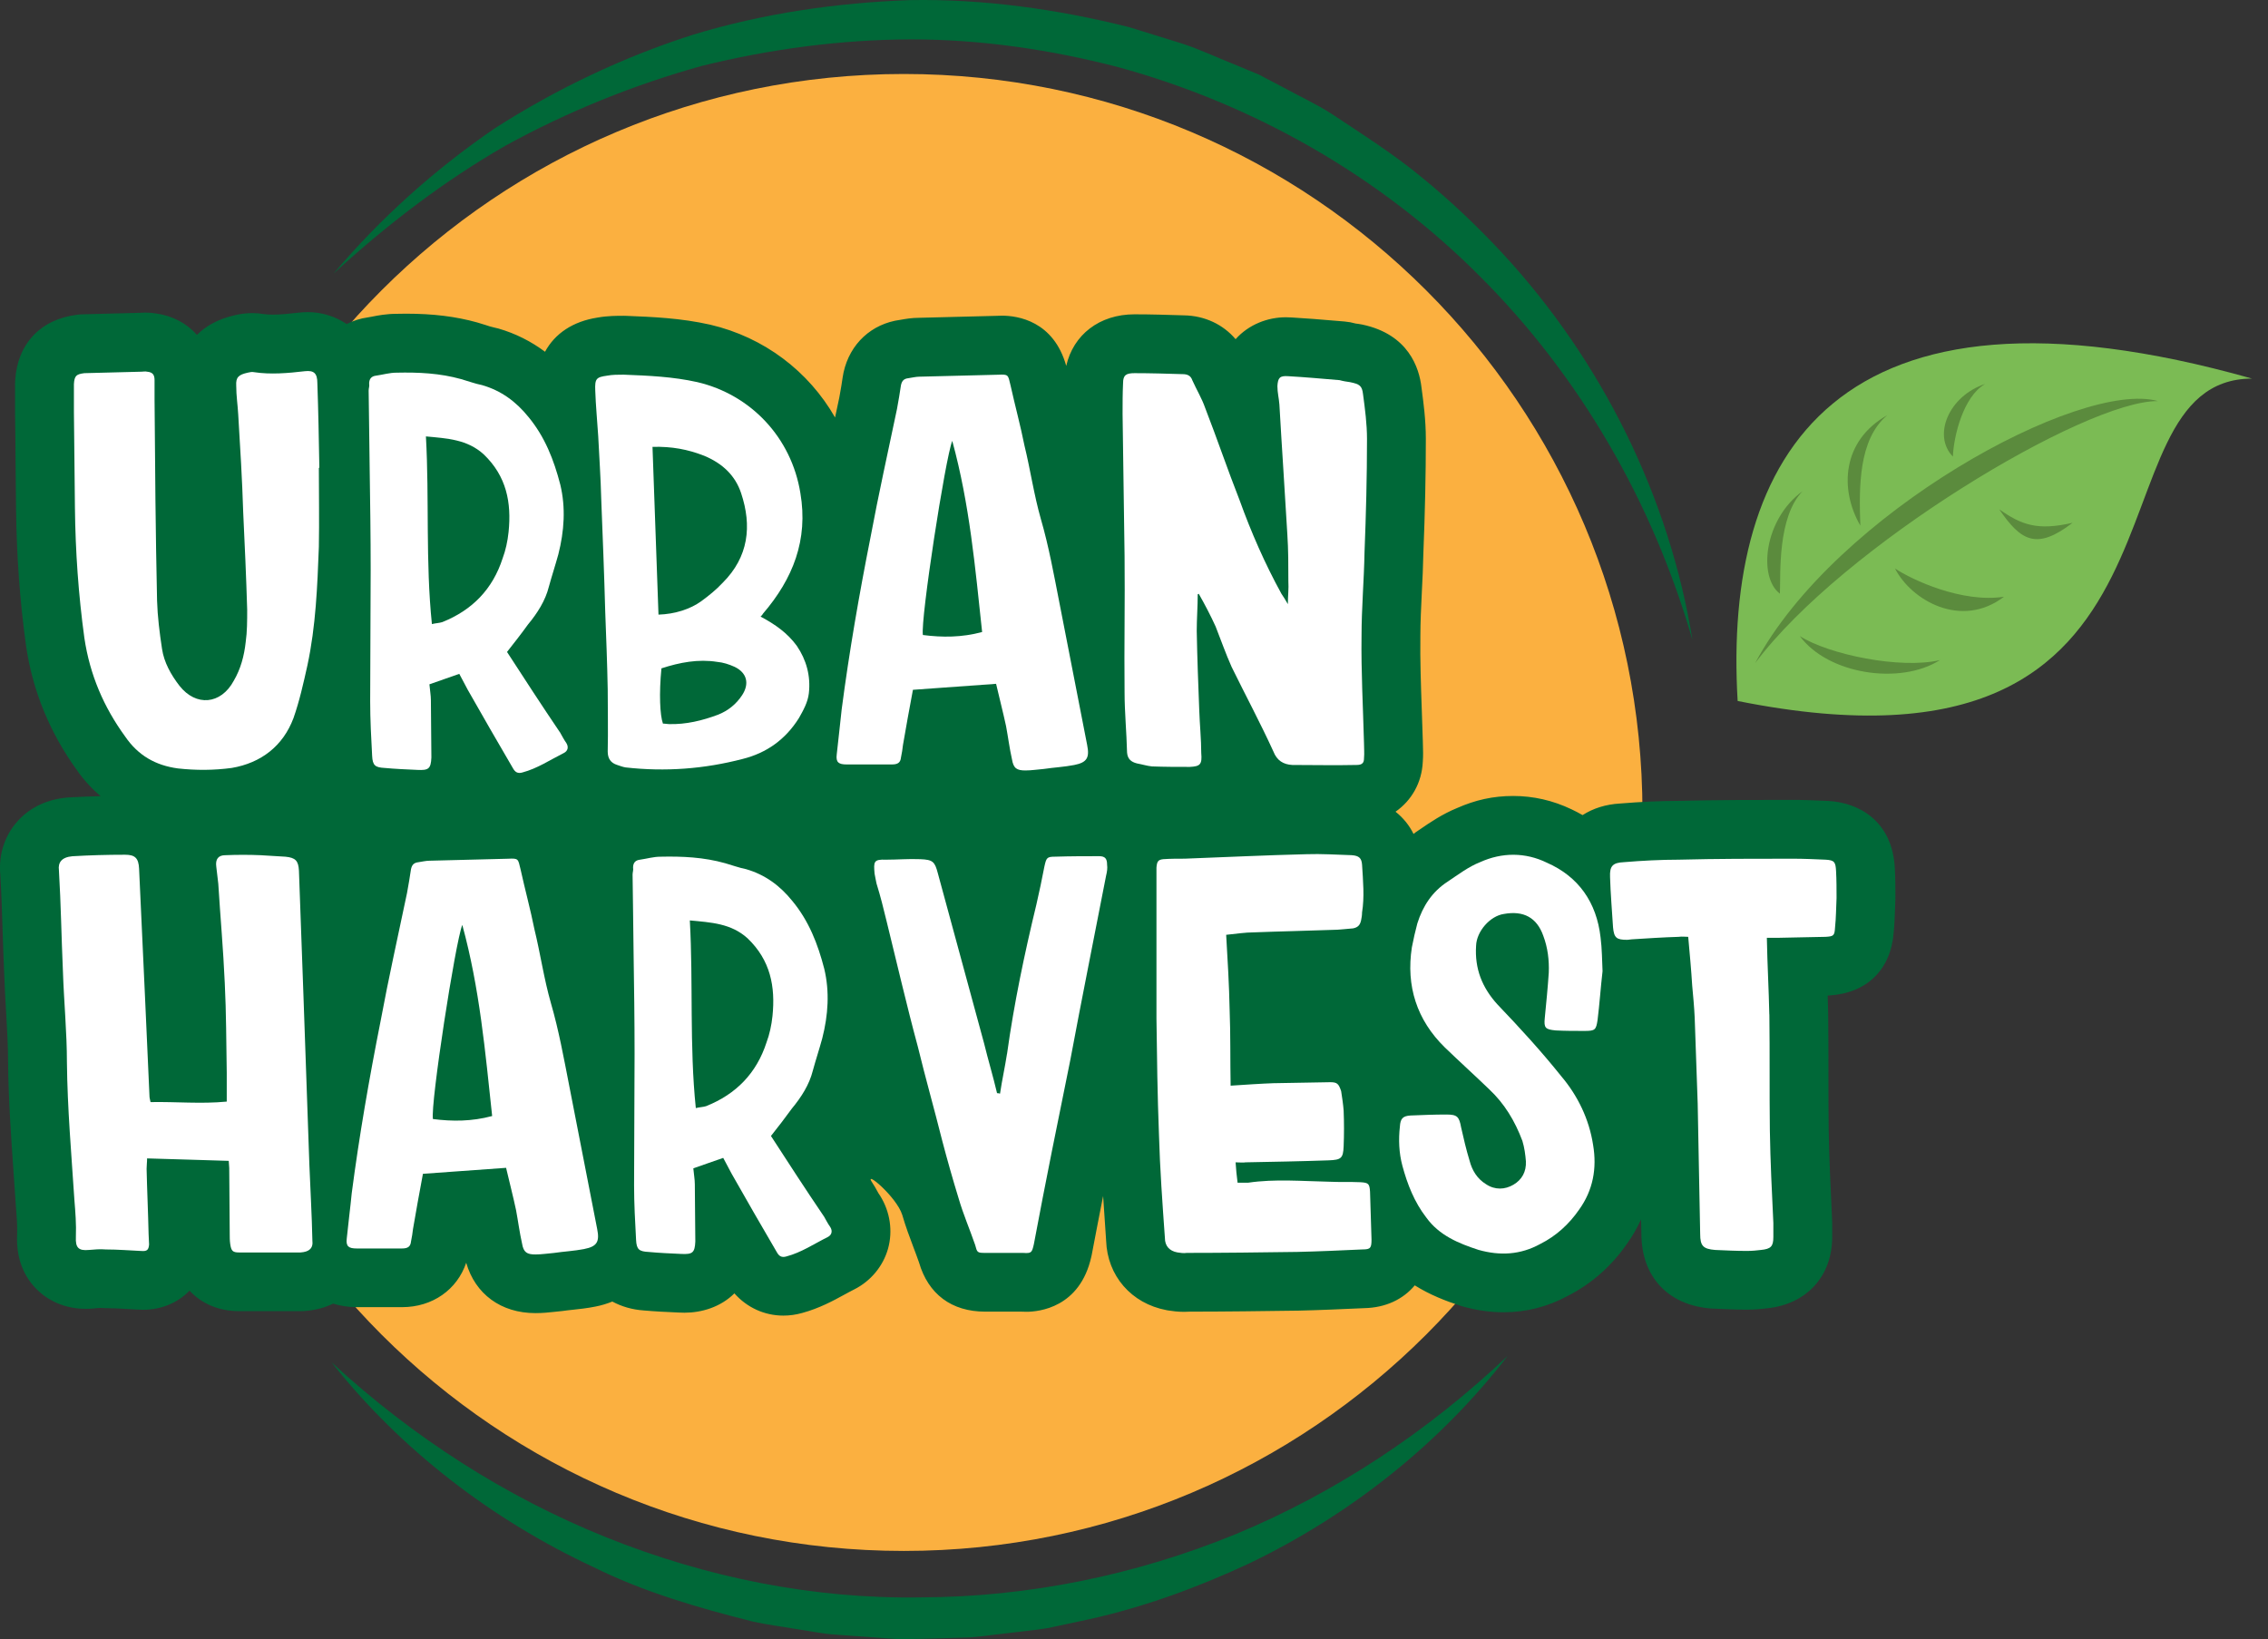 <svg width="83" height="60" viewBox="0 0 83 60" fill="none" xmlns="http://www.w3.org/2000/svg">
<rect x="0" y="0" width="83" height="60" fill="#333333" stroke="none"/>
<g clip-path="url(#clip0_513_5746)">
<path d="M33.078 56.769C48.006 56.769 60.108 44.667 60.108 29.738C60.108 14.81 48.006 2.708 33.078 2.708C18.149 2.708 6.048 14.81 6.048 29.738C6.048 44.667 18.149 56.769 33.078 56.769Z" fill="#FBB040"/>
<path d="M61.938 23.429C60.479 18.359 57.791 13.729 54.13 10.085C50.478 6.429 45.866 3.81 40.924 2.458C38.443 1.814 35.887 1.439 33.315 1.441C30.745 1.453 28.182 1.795 25.674 2.415C23.188 3.108 20.777 4.08 18.494 5.335C16.235 6.634 14.155 8.228 12.207 10.014C13.909 7.997 15.899 6.209 18.104 4.699C20.351 3.259 22.785 2.096 25.348 1.275C27.922 0.49 30.607 0.101 33.302 0.004C36.004 -0.044 38.7 0.337 41.319 0.993L43.255 1.593C43.897 1.8 44.508 2.095 45.137 2.342L46.072 2.731L46.968 3.202C47.559 3.526 48.176 3.808 48.743 4.174C49.866 4.922 51.007 5.642 52.045 6.502C53.089 7.355 54.066 8.283 54.981 9.267C58.633 13.214 61.097 18.215 61.938 23.429Z" fill="#006838"/>
<path d="M55.18 49.624C52.709 52.836 49.411 55.452 45.7 57.234C43.834 58.103 41.885 58.82 39.865 59.268L38.348 59.593C37.839 59.676 37.323 59.721 36.809 59.787C36.295 59.836 35.783 59.936 35.265 59.941L33.714 59.986L32.937 60L32.163 59.946L30.615 59.835C30.098 59.808 29.591 59.688 29.079 59.618C28.57 59.529 28.055 59.469 27.551 59.354C25.548 58.85 23.554 58.273 21.705 57.354C17.976 55.614 14.645 53.043 12.133 49.864C15.11 52.609 18.508 54.79 22.177 56.267C25.841 57.741 29.773 58.534 33.706 58.469C37.636 58.456 41.556 57.655 45.215 56.158C48.87 54.642 52.245 52.408 55.179 49.625L55.18 49.624Z" fill="#006838"/>
<path fill-rule="evenodd" clip-rule="evenodd" d="M82.414 13.857C67.132 9.544 63.062 16.68 63.591 25.658C81.315 29.211 76.11 13.883 82.414 13.857Z" fill="#7BBB54"/>
<path fill-rule="evenodd" clip-rule="evenodd" d="M64.232 24.272C67.441 19.984 76.317 14.657 78.971 14.681C76.141 13.884 67.166 18.769 64.232 24.272ZM65.866 23.282C66.922 23.96 69.555 24.501 70.993 24.162C69.533 25.086 66.895 24.683 65.866 23.282ZM69.349 20.808C69.972 21.224 71.807 22.08 73.339 21.842C71.772 23.036 69.944 21.97 69.349 20.808ZM73.164 18.642C73.978 19.213 74.559 19.432 75.848 19.136C74.533 20.148 73.957 19.805 73.164 18.642ZM72.649 14.053C71.845 14.514 71.496 15.975 71.468 16.712C70.717 15.946 71.314 14.494 72.649 14.053ZM69.068 15.197C68.002 16.09 68.034 17.86 68.081 19.238C67.311 17.905 67.412 16.127 69.068 15.197ZM65.967 17.979C65.047 18.927 65.165 20.995 65.138 21.731C64.335 21.129 64.552 19.006 65.967 17.979Z" fill="#5B8B3D"/>
<path d="M69.343 31.766C69.247 30.052 68.033 29.378 66.905 29.317L66.808 29.313C66.394 29.295 66.01 29.279 65.609 29.279C64.234 29.279 62.811 29.279 61.407 29.315C60.757 29.316 60.044 29.349 59.287 29.411C58.757 29.441 58.302 29.589 57.916 29.835C57.783 29.762 57.652 29.686 57.51 29.623C56.832 29.299 56.115 29.135 55.378 29.135C54.64 29.135 53.987 29.283 53.325 29.576C52.784 29.797 52.342 30.099 51.986 30.343L51.813 30.46C51.783 30.48 51.76 30.505 51.73 30.525C51.572 30.203 51.346 29.93 51.071 29.711C51.653 29.306 52.033 28.656 52.069 27.881C52.086 27.647 52.079 27.452 52.074 27.306C52.074 27.306 52.071 27.157 52.07 27.137C52.059 26.744 52.045 26.354 52.031 25.965C51.999 25.044 51.968 24.173 51.98 23.279C51.98 22.765 52.007 22.24 52.033 21.684C52.057 21.208 52.081 20.732 52.088 20.304C52.151 18.73 52.18 17.343 52.18 16.064C52.18 15.37 52.093 14.716 52.02 14.175C51.939 13.471 51.548 12.237 49.853 11.88C49.805 11.87 49.758 11.862 49.71 11.855C49.669 11.85 49.629 11.845 49.616 11.843C49.482 11.805 49.345 11.78 49.206 11.768L48.877 11.741C48.326 11.694 47.803 11.65 47.267 11.62C47.192 11.615 47.121 11.613 47.056 11.613C46.402 11.613 45.704 11.87 45.218 12.415C44.765 11.879 44.09 11.555 43.333 11.543C42.734 11.524 42.119 11.505 41.519 11.505C40.231 11.505 39.277 12.257 39.02 13.393C38.558 11.742 37.234 11.555 36.672 11.555C36.611 11.555 36.539 11.557 36.456 11.561C35.976 11.57 35.501 11.584 35.025 11.597C34.554 11.61 34.082 11.624 33.647 11.632C33.367 11.632 33.13 11.675 32.988 11.7L32.946 11.707C31.898 11.848 31.105 12.578 30.872 13.626C30.858 13.687 30.847 13.749 30.838 13.812C30.813 14.007 30.775 14.212 30.737 14.429L30.714 14.556L30.56 15.281C29.596 13.595 27.969 12.346 25.99 11.884C24.903 11.64 23.889 11.6 22.908 11.561C22.88 11.559 22.851 11.559 22.823 11.559C22.571 11.559 22.233 11.559 21.869 11.624C20.968 11.763 20.308 12.207 19.946 12.875C19.431 12.492 18.864 12.206 18.246 12.027C18.187 12.01 18.128 11.996 18.069 11.984C17.968 11.964 17.876 11.931 17.784 11.901C17.682 11.868 17.579 11.836 17.461 11.802C16.678 11.584 15.851 11.482 14.857 11.482C14.727 11.482 14.595 11.484 14.514 11.487C14.136 11.487 13.819 11.549 13.609 11.591C13.565 11.599 13.52 11.608 13.475 11.615C13.191 11.653 12.928 11.739 12.687 11.86C12.266 11.577 11.768 11.425 11.269 11.425C11.162 11.425 11.046 11.431 10.909 11.446C10.601 11.482 10.277 11.516 9.987 11.516C9.863 11.516 9.752 11.509 9.656 11.497C9.517 11.473 9.376 11.46 9.233 11.46C8.952 11.46 8.723 11.506 8.568 11.544C7.975 11.681 7.529 11.936 7.207 12.257C6.838 11.839 6.319 11.557 5.706 11.473C5.576 11.452 5.444 11.442 5.31 11.442C5.233 11.442 5.157 11.445 5.082 11.451L3.03 11.505C2.959 11.506 2.888 11.511 2.818 11.521C1.48 11.688 0.634 12.589 0.555 13.93C0.553 13.973 0.551 14.015 0.551 14.057V15.111C0.561 15.691 0.565 16.266 0.569 16.844C0.574 17.428 0.579 18.014 0.587 18.6C0.607 20.352 0.727 22.002 0.957 23.666C1.2 25.303 1.828 26.829 2.823 28.201C3.073 28.56 3.362 28.871 3.682 29.142C3.298 29.152 2.918 29.166 2.526 29.188C2.503 29.189 2.48 29.191 2.456 29.193C1.453 29.283 0.865 29.773 0.549 30.169C0.136 30.685 -0.053 31.341 0.012 32.024C0.053 32.725 0.075 33.428 0.097 34.122C0.114 34.627 0.13 35.128 0.152 35.596C0.167 36.071 0.195 36.546 0.222 37.019C0.26 37.672 0.296 38.291 0.296 38.902C0.311 40.278 0.406 41.625 0.497 42.927C0.524 43.3 0.578 44.092 0.578 44.103C0.61 44.506 0.639 44.855 0.627 45.172C0.588 45.975 0.816 46.641 1.304 47.153C1.573 47.434 2.168 47.907 3.136 47.907C3.233 47.907 3.34 47.903 3.446 47.892C3.524 47.884 3.609 47.875 3.679 47.874C3.742 47.88 3.805 47.882 3.869 47.882C4.136 47.882 4.387 47.898 4.634 47.912C4.769 47.92 4.903 47.928 5.036 47.934C5.107 47.938 5.173 47.941 5.233 47.941C5.916 47.941 6.511 47.681 6.936 47.242C7.378 47.719 8.01 47.992 8.752 47.992H10.993C11.036 47.992 11.078 47.99 11.12 47.988C11.551 47.962 11.901 47.857 12.192 47.717C12.44 47.794 12.723 47.846 13.054 47.846H14.712C15.832 47.846 16.731 47.201 17.061 46.221C17.391 47.367 18.334 48.064 19.596 48.064C19.86 48.064 20.096 48.039 20.286 48.018C20.286 48.018 20.542 47.992 20.588 47.986C20.705 47.968 20.825 47.956 20.946 47.943C21.201 47.916 21.489 47.885 21.789 47.825C22.012 47.782 22.216 47.718 22.409 47.641C22.743 47.82 23.128 47.938 23.567 47.967C23.957 48.002 24.382 48.023 24.838 48.043C24.915 48.047 24.985 48.049 25.051 48.049C25.677 48.049 26.371 47.844 26.876 47.341C27.334 47.858 27.974 48.155 28.668 48.155C28.898 48.155 29.13 48.123 29.359 48.058C29.991 47.886 30.495 47.609 30.902 47.387C31.018 47.324 31.134 47.259 31.258 47.198C31.865 46.893 32.317 46.349 32.498 45.707C32.679 45.061 32.575 44.355 32.211 43.771C32.186 43.732 32.176 43.716 32.149 43.678C32.128 43.645 32.015 43.438 32.015 43.438C31.988 43.391 31.959 43.345 31.928 43.3C31.564 42.766 32.811 43.795 33.02 44.472C33.144 44.9 33.29 45.288 33.432 45.664C33.499 45.842 33.568 46.023 33.632 46.208C33.969 47.37 34.826 48.01 36.052 48.01H37.38C37.448 48.013 37.509 48.015 37.563 48.015C38.015 48.015 39.524 47.868 39.939 45.995C39.944 45.972 39.949 45.949 39.954 45.926C40.088 45.21 40.23 44.494 40.37 43.778C40.404 44.306 40.44 44.833 40.476 45.349L40.48 45.412C40.524 46.697 41.4 47.712 42.688 47.955C42.706 47.959 42.723 47.961 42.742 47.965C42.904 47.991 43.101 48.017 43.334 48.017C43.404 48.017 43.473 48.015 43.542 48.01C44.864 48.009 46.186 47.992 47.529 47.973C48.315 47.955 49.12 47.918 49.928 47.882C50.713 47.866 51.35 47.557 51.775 47.048C52.325 47.393 52.905 47.619 53.447 47.795C53.475 47.805 53.503 47.813 53.532 47.821C54.037 47.962 54.539 48.033 55.025 48.033C55.847 48.033 56.636 47.833 57.37 47.436C58.244 46.991 58.981 46.338 59.539 45.528C59.744 45.243 59.917 44.943 60.057 44.633C60.061 44.81 60.064 44.993 60.069 45.165C60.069 46.719 61.034 47.764 62.59 47.893C62.616 47.895 62.721 47.9 62.721 47.9C63.136 47.92 63.535 47.937 63.933 47.937C64.165 47.937 64.412 47.92 64.688 47.886C66.124 47.73 67.051 46.708 67.051 45.275V44.765C67.051 44.731 67.043 44.551 67.043 44.551C66.99 43.445 66.941 42.4 66.923 41.348C66.913 40.656 66.914 39.955 66.914 39.253C66.914 38.551 66.914 37.813 66.904 37.088C66.9 36.872 66.894 36.656 66.886 36.439C66.907 36.439 66.926 36.438 66.946 36.437C68.325 36.351 69.201 35.488 69.302 34.124C69.329 33.856 69.34 33.58 69.35 33.3C69.353 33.192 69.365 32.904 69.365 32.868C69.365 32.52 69.364 32.132 69.343 31.764L69.343 31.766Z" fill="#006838"/>
<path d="M11.669 20.018C11.614 21.457 11.559 22.916 11.25 24.355C11.104 25.011 10.958 25.667 10.74 26.286C10.357 27.306 9.555 27.926 8.481 28.109C7.807 28.199 7.169 28.199 6.513 28.127C5.693 28.017 5.055 27.653 4.582 26.961C3.799 25.886 3.288 24.701 3.088 23.353C2.87 21.768 2.76 20.182 2.742 18.579C2.724 17.394 2.724 16.247 2.705 15.081V14.06C2.723 13.751 2.796 13.696 3.087 13.659L5.183 13.605C5.237 13.605 5.31 13.587 5.383 13.605C5.584 13.623 5.656 13.714 5.656 13.914V14.625C5.674 17.067 5.693 19.508 5.748 21.986C5.766 22.569 5.838 23.152 5.93 23.753C6.003 24.246 6.258 24.701 6.568 25.102C7.17 25.867 8.081 25.794 8.554 24.919C8.809 24.483 8.936 24.009 8.992 23.498C9.046 23.116 9.046 22.715 9.046 22.314C9.01 21.111 8.956 19.909 8.9 18.743C8.864 17.558 8.791 16.374 8.718 15.172C8.7 14.826 8.645 14.498 8.645 14.115C8.626 13.806 8.736 13.715 9.064 13.641C9.137 13.623 9.228 13.605 9.3 13.623C9.902 13.715 10.54 13.659 11.159 13.587C11.486 13.551 11.614 13.66 11.614 14.024C11.651 15.081 11.669 16.084 11.687 17.122H11.669C11.669 18.088 11.687 19.053 11.669 20.019L11.669 20.018Z" fill="white"/>
<path d="M20.489 26.797C20.562 26.924 20.635 27.07 20.726 27.198C20.817 27.344 20.781 27.489 20.635 27.562C20.125 27.817 19.669 28.127 19.123 28.273C18.941 28.328 18.849 28.255 18.776 28.127C18.211 27.162 17.665 26.213 17.118 25.249L16.808 24.665C16.426 24.793 16.098 24.92 15.715 25.048C15.733 25.267 15.769 25.449 15.769 25.631C15.769 26.342 15.787 27.034 15.787 27.726C15.769 28.145 15.678 28.2 15.278 28.181C14.877 28.163 14.457 28.145 14.075 28.109C13.729 28.091 13.637 28.017 13.619 27.671C13.583 27.015 13.547 26.341 13.547 25.667C13.547 24.063 13.565 22.46 13.565 20.856C13.565 19.617 13.547 18.36 13.528 17.103C13.51 16.173 13.51 15.226 13.491 14.297C13.491 14.205 13.528 14.133 13.509 14.042C13.509 13.86 13.601 13.768 13.764 13.75C14.019 13.714 14.256 13.641 14.511 13.641C15.313 13.623 16.096 13.659 16.88 13.878C17.135 13.95 17.372 14.042 17.645 14.097C18.338 14.297 18.884 14.698 19.339 15.262C19.941 15.991 20.269 16.829 20.505 17.741C20.706 18.579 20.651 19.435 20.433 20.291C20.323 20.692 20.196 21.075 20.086 21.476C19.959 21.985 19.668 22.441 19.321 22.86C19.084 23.189 18.829 23.516 18.555 23.863C19.193 24.847 19.831 25.83 20.486 26.797H20.489ZM16.189 22.77C17.282 22.332 18.029 21.567 18.394 20.437C18.503 20.146 18.576 19.818 18.612 19.472C18.722 18.397 18.539 17.431 17.701 16.63C17.1 16.083 16.371 16.047 15.587 15.974C15.715 18.27 15.569 20.547 15.806 22.843C15.952 22.807 16.079 22.807 16.189 22.77L16.189 22.77Z" fill="white"/>
<path d="M29.163 23.644C29.509 24.154 29.673 24.738 29.601 25.375C29.564 25.703 29.401 25.995 29.236 26.286C28.744 27.07 28.052 27.561 27.178 27.78C25.775 28.145 24.354 28.254 22.896 28.09C22.786 28.072 22.695 28.035 22.586 27.999C22.349 27.926 22.24 27.762 22.24 27.507C22.258 26.741 22.24 25.977 22.24 25.229C22.222 24.282 22.185 23.335 22.149 22.387C22.112 21.003 22.057 19.654 22.003 18.269C21.985 17.504 21.929 16.72 21.893 15.973C21.857 15.408 21.802 14.843 21.784 14.297C21.766 13.859 21.82 13.805 22.222 13.75C22.404 13.714 22.623 13.714 22.823 13.714C23.734 13.75 24.627 13.787 25.52 13.987C27.47 14.443 28.963 16.01 29.291 18.05C29.583 19.763 29.018 21.185 27.924 22.46C27.906 22.497 27.888 22.515 27.834 22.569C28.38 22.861 28.817 23.171 29.164 23.644H29.163ZM24.098 22.497C24.699 22.479 25.264 22.296 25.665 22.005C25.939 21.804 26.211 21.586 26.448 21.331C27.396 20.383 27.523 19.253 27.122 18.051C26.904 17.395 26.43 16.958 25.774 16.684C25.172 16.448 24.59 16.338 23.879 16.356L24.098 22.497ZM24.262 26.486C24.353 26.486 24.408 26.504 24.48 26.504C25.1 26.522 25.701 26.377 26.284 26.158C26.648 26.012 26.94 25.776 27.158 25.447C27.432 25.028 27.34 24.628 26.885 24.409C26.684 24.318 26.466 24.246 26.247 24.227C25.554 24.117 24.88 24.245 24.206 24.464C24.115 25.393 24.151 26.177 24.261 26.486H24.262Z" fill="white"/>
<path d="M33.41 25.248C33.282 25.94 33.155 26.614 33.045 27.27C33.027 27.417 33.009 27.562 32.972 27.726C32.954 27.908 32.862 27.981 32.644 27.981H30.986C30.694 27.981 30.585 27.908 30.621 27.617C30.676 27.07 30.748 26.523 30.803 25.959C31.077 23.863 31.441 21.768 31.86 19.654C32.152 18.088 32.498 16.539 32.826 14.972C32.88 14.662 32.935 14.371 32.972 14.098C33.009 13.934 33.081 13.861 33.245 13.843C33.373 13.825 33.519 13.788 33.647 13.788C34.612 13.77 35.56 13.734 36.525 13.716C36.908 13.698 36.89 13.716 36.98 14.098C37.145 14.845 37.345 15.573 37.49 16.303C37.709 17.196 37.837 18.106 38.092 18.999C38.383 20.002 38.566 21.022 38.766 22.042L39.786 27.271C39.877 27.727 39.786 27.909 39.313 28.001C38.948 28.073 38.566 28.091 38.202 28.146C37.983 28.164 37.746 28.201 37.528 28.201C37.218 28.201 37.09 28.128 37.036 27.8C36.945 27.399 36.89 26.962 36.818 26.579C36.708 26.069 36.58 25.577 36.453 25.03L33.41 25.249V25.248ZM34.849 16.137C34.594 16.775 33.683 22.679 33.774 23.243C34.485 23.335 35.195 23.335 35.942 23.134C35.687 20.765 35.487 18.469 34.849 16.137Z" fill="white"/>
<path d="M43.796 23.097C43.814 24.081 43.851 25.047 43.888 25.995C43.906 26.523 43.961 27.07 43.961 27.561C43.997 27.98 43.924 28.053 43.541 28.071C43.068 28.071 42.631 28.071 42.157 28.053C41.975 28.035 41.81 27.98 41.61 27.944C41.392 27.889 41.264 27.78 41.246 27.543C41.228 26.796 41.155 26.067 41.155 25.338C41.137 23.662 41.173 22.003 41.155 20.346C41.137 18.633 41.1 16.902 41.082 15.153C41.082 14.752 41.082 14.405 41.1 14.023C41.1 13.732 41.209 13.659 41.519 13.659C42.102 13.659 42.703 13.677 43.286 13.695C43.45 13.695 43.578 13.75 43.632 13.914C43.796 14.279 43.978 14.57 44.106 14.935C44.544 16.064 44.926 17.194 45.363 18.305C45.782 19.471 46.293 20.637 46.894 21.731C46.967 21.841 47.039 21.949 47.131 22.113C47.131 21.804 47.167 21.548 47.149 21.275C47.149 20.711 47.149 20.11 47.112 19.563C47.022 17.996 46.911 16.393 46.821 14.807C46.803 14.57 46.748 14.37 46.748 14.133C46.766 13.824 46.839 13.751 47.13 13.769C47.768 13.805 48.369 13.86 49.025 13.915C49.152 13.951 49.28 13.97 49.407 13.988C49.753 14.06 49.845 14.115 49.881 14.425C49.954 14.972 50.027 15.519 50.027 16.066C50.027 17.45 49.991 18.835 49.936 20.22C49.918 21.24 49.827 22.26 49.827 23.281C49.809 24.575 49.882 25.868 49.917 27.198C49.917 27.381 49.935 27.563 49.917 27.763C49.917 27.927 49.845 28 49.644 28C48.861 28.018 48.077 28 47.294 28C46.966 27.983 46.729 27.836 46.602 27.508C46.128 26.47 45.581 25.449 45.072 24.41C44.853 23.919 44.689 23.445 44.488 22.935C44.306 22.534 44.087 22.115 43.869 21.733C43.857 21.745 43.845 21.751 43.832 21.751C43.832 22.188 43.796 22.661 43.796 23.099L43.796 23.097Z" fill="white"/>
<path d="M8.298 40.322V39.265C8.28 38.19 8.28 37.06 8.226 35.986C8.171 34.746 8.061 33.526 7.988 32.342L7.915 31.722C7.878 31.449 7.988 31.303 8.243 31.303C8.681 31.285 9.118 31.285 9.537 31.303L10.448 31.358C10.813 31.395 10.921 31.504 10.94 31.868L11.104 36.405C11.177 38.482 11.25 40.559 11.322 42.636C11.358 43.566 11.413 44.458 11.432 45.406C11.469 45.698 11.305 45.825 10.994 45.844H8.753C8.516 45.844 8.462 45.789 8.425 45.534C8.407 45.407 8.407 45.279 8.407 45.152C8.407 44.332 8.389 43.548 8.389 42.746C8.389 42.655 8.371 42.583 8.371 42.491C7.369 42.455 6.421 42.437 5.383 42.401C5.383 42.547 5.365 42.655 5.365 42.783C5.383 43.585 5.42 44.35 5.438 45.17C5.438 45.297 5.456 45.425 5.456 45.552C5.438 45.752 5.382 45.807 5.164 45.789C4.745 45.771 4.326 45.734 3.87 45.734C3.67 45.716 3.451 45.734 3.251 45.752C2.868 45.789 2.759 45.662 2.777 45.279C2.795 44.805 2.759 44.368 2.722 43.912C2.613 42.236 2.467 40.577 2.449 38.883C2.449 37.79 2.339 36.66 2.302 35.531C2.248 34.328 2.23 33.089 2.156 31.85C2.12 31.577 2.248 31.377 2.649 31.341C3.287 31.304 3.906 31.286 4.58 31.286C4.944 31.286 5.072 31.413 5.09 31.796L5.308 36.515C5.363 37.735 5.417 38.92 5.472 40.158C5.472 40.195 5.49 40.232 5.509 40.34C6.456 40.322 7.349 40.413 8.296 40.322L8.298 40.322Z" fill="white"/>
<path d="M15.478 42.964C15.351 43.656 15.223 44.331 15.114 44.987C15.096 45.133 15.077 45.279 15.041 45.443C15.023 45.625 14.931 45.698 14.713 45.698H13.055C12.763 45.698 12.654 45.624 12.69 45.333C12.744 44.787 12.817 44.24 12.872 43.675C13.146 41.58 13.51 39.484 13.929 37.371C14.22 35.804 14.567 34.255 14.895 32.689C14.949 32.379 15.004 32.087 15.041 31.814C15.077 31.65 15.15 31.578 15.314 31.559C15.442 31.541 15.588 31.505 15.715 31.505C16.681 31.487 17.628 31.45 18.594 31.432C18.976 31.414 18.958 31.432 19.049 31.814C19.213 32.561 19.413 33.29 19.559 34.019C19.778 34.912 19.905 35.823 20.161 36.716C20.452 37.718 20.635 38.738 20.835 39.759L21.855 44.988C21.946 45.443 21.855 45.626 21.381 45.717C21.017 45.79 20.635 45.808 20.27 45.862C20.052 45.88 19.815 45.917 19.596 45.917C19.287 45.917 19.159 45.844 19.105 45.516C19.014 45.115 18.958 44.678 18.886 44.296C18.777 43.785 18.649 43.293 18.521 42.746L15.478 42.965V42.964ZM16.918 33.854C16.663 34.492 15.752 40.395 15.843 40.96C16.553 41.051 17.264 41.051 18.011 40.85C17.756 38.481 17.556 36.186 16.918 33.854Z" fill="white"/>
<path d="M30.147 44.513C30.221 44.641 30.293 44.787 30.385 44.914C30.476 45.06 30.439 45.205 30.293 45.279C29.784 45.533 29.328 45.844 28.781 45.989C28.599 46.044 28.508 45.971 28.435 45.844C27.87 44.878 27.323 43.93 26.777 42.965L26.467 42.382C26.085 42.509 25.756 42.637 25.373 42.764C25.391 42.983 25.428 43.165 25.428 43.347C25.428 44.058 25.446 44.75 25.446 45.443C25.428 45.861 25.337 45.916 24.936 45.898C24.535 45.88 24.116 45.861 23.734 45.825C23.387 45.807 23.296 45.734 23.278 45.387C23.242 44.731 23.205 44.057 23.205 43.383C23.205 41.78 23.223 40.176 23.223 38.573C23.223 37.334 23.205 36.076 23.186 34.819C23.169 33.89 23.169 32.942 23.15 32.013C23.15 31.922 23.186 31.85 23.168 31.758C23.168 31.576 23.259 31.485 23.423 31.467C23.678 31.431 23.915 31.358 24.17 31.358C24.971 31.34 25.755 31.376 26.538 31.596C26.793 31.668 27.03 31.759 27.304 31.814C27.996 32.014 28.543 32.415 28.998 32.98C29.6 33.708 29.928 34.546 30.164 35.458C30.365 36.296 30.31 37.152 30.091 38.008C29.982 38.409 29.854 38.792 29.745 39.193C29.617 39.703 29.326 40.158 28.979 40.577C28.742 40.906 28.488 41.233 28.214 41.58C28.852 42.564 29.489 43.548 30.145 44.514L30.147 44.513ZM25.847 40.486C26.94 40.048 27.687 39.283 28.052 38.154C28.161 37.862 28.234 37.535 28.27 37.188C28.38 36.114 28.197 35.148 27.359 34.346C26.758 33.8 26.029 33.764 25.245 33.69C25.373 35.986 25.227 38.264 25.464 40.559C25.61 40.523 25.737 40.523 25.846 40.487L25.847 40.486Z" fill="white"/>
<path d="M36.854 38.574C37.109 36.733 37.492 34.911 37.928 33.107C38.037 32.633 38.129 32.196 38.22 31.722C38.293 31.394 38.31 31.357 38.621 31.357C39.186 31.339 39.714 31.339 40.224 31.339C40.442 31.339 40.515 31.43 40.515 31.649C40.533 31.776 40.515 31.904 40.479 32.05C40.041 34.309 39.586 36.568 39.167 38.81C38.711 41.051 38.256 43.292 37.837 45.533C37.764 45.86 37.746 45.879 37.436 45.86H36.051C35.76 45.86 35.76 45.842 35.687 45.569C35.486 44.986 35.249 44.44 35.085 43.875C34.867 43.164 34.666 42.454 34.484 41.761C34.192 40.595 33.865 39.447 33.591 38.318C33.172 36.769 32.826 35.256 32.443 33.708C32.334 33.253 32.224 32.815 32.078 32.342C32.06 32.232 32.024 32.105 32.006 31.977C31.969 31.539 31.969 31.449 32.425 31.467C32.844 31.467 33.244 31.431 33.682 31.449C34.138 31.467 34.21 31.54 34.32 31.959L36.014 38.191C36.16 38.792 36.343 39.393 36.488 40.013C36.525 40.013 36.543 40.013 36.597 40.031C36.67 39.539 36.78 39.047 36.852 38.574H36.854Z" fill="white"/>
<path d="M46.639 39.648C47.332 39.63 48.006 39.63 48.68 39.612C48.934 39.612 48.989 39.666 49.081 39.939C49.117 40.176 49.154 40.413 49.172 40.65C49.19 41.087 49.19 41.524 49.172 41.962C49.154 42.399 49.081 42.454 48.626 42.472C47.605 42.508 46.584 42.526 45.583 42.545C45.492 42.563 45.383 42.545 45.218 42.545C45.236 42.818 45.255 43.018 45.291 43.291H45.674C46.658 43.145 47.678 43.236 48.662 43.255C49.045 43.273 49.409 43.255 49.791 43.273C50.082 43.291 50.119 43.328 50.138 43.62L50.192 45.369C50.192 45.678 50.156 45.733 49.864 45.733C49.062 45.77 48.261 45.806 47.478 45.824C46.129 45.842 44.781 45.86 43.433 45.86C43.323 45.878 43.196 45.86 43.086 45.842C42.795 45.788 42.631 45.605 42.631 45.314C42.54 44.039 42.449 42.781 42.413 41.505C42.358 40.103 42.34 38.681 42.322 37.279V31.758C42.34 31.539 42.376 31.467 42.576 31.448C42.831 31.43 43.105 31.43 43.36 31.43C44.836 31.375 46.33 31.302 47.824 31.266C48.353 31.248 48.899 31.284 49.464 31.302C49.737 31.32 49.828 31.412 49.846 31.649C49.883 32.25 49.938 32.833 49.846 33.398C49.846 33.508 49.828 33.599 49.81 33.689C49.773 33.854 49.701 33.944 49.518 33.981C49.264 33.999 49.009 34.036 48.772 34.036C47.806 34.072 46.84 34.09 45.893 34.127C45.565 34.127 45.237 34.181 44.873 34.217C44.927 35.128 44.982 36.058 45 36.968C45.036 37.879 45.018 38.791 45.036 39.739C45.601 39.702 46.13 39.665 46.64 39.647L46.639 39.648Z" fill="white"/>
<path d="M58.465 37.334C58.41 37.698 58.374 37.735 57.991 37.735C57.608 37.735 57.281 37.735 56.934 37.717C56.552 37.681 56.496 37.626 56.533 37.262C56.588 36.696 56.643 36.15 56.679 35.603C56.697 35.148 56.643 34.692 56.479 34.255C56.242 33.581 55.75 33.325 55.04 33.453C54.53 33.526 54.037 34.09 54.019 34.618C53.965 35.456 54.238 36.148 54.803 36.768C55.622 37.624 56.406 38.481 57.135 39.392C57.736 40.102 58.155 40.958 58.301 41.906C58.446 42.762 58.301 43.564 57.79 44.275C57.426 44.803 56.952 45.24 56.369 45.532C55.64 45.933 54.894 45.97 54.11 45.75C53.381 45.513 52.671 45.222 52.197 44.566C51.759 44.001 51.504 43.345 51.322 42.671C51.195 42.197 51.177 41.706 51.231 41.232C51.249 40.94 51.341 40.85 51.614 40.831C52.052 40.813 52.488 40.795 52.926 40.795C53.327 40.795 53.4 40.868 53.472 41.269C53.563 41.67 53.654 42.071 53.782 42.489C53.873 42.836 54.056 43.145 54.384 43.346C54.711 43.564 55.076 43.546 55.386 43.364C55.696 43.182 55.86 42.89 55.842 42.507C55.824 42.27 55.787 41.997 55.714 41.761C55.441 41.032 55.058 40.394 54.493 39.866C53.965 39.356 53.418 38.864 52.872 38.336C51.851 37.334 51.45 36.094 51.669 34.674C51.724 34.382 51.797 34.072 51.869 33.8C52.07 33.162 52.416 32.634 52.981 32.269C53.364 32.014 53.746 31.722 54.165 31.558C54.967 31.194 55.823 31.194 56.607 31.576C57.772 32.086 58.429 33.033 58.574 34.309C58.629 34.728 58.629 35.184 58.647 35.548C58.574 36.186 58.538 36.75 58.465 37.334Z" fill="white"/>
<path d="M64.752 37.133C64.77 38.536 64.752 39.975 64.77 41.379C64.788 42.509 64.843 43.62 64.898 44.768V45.278C64.898 45.624 64.807 45.716 64.442 45.752C64.297 45.77 64.115 45.788 63.932 45.788C63.55 45.788 63.167 45.77 62.767 45.752C62.33 45.716 62.22 45.605 62.22 45.169C62.183 43.584 62.165 41.98 62.129 40.395L62.019 37.243C62.001 36.861 61.964 36.459 61.928 36.077C61.892 35.494 61.838 34.911 61.782 34.291C61.673 34.291 61.545 34.273 61.436 34.291C60.853 34.309 60.288 34.346 59.723 34.382C59.668 34.382 59.614 34.4 59.541 34.4C59.158 34.4 59.067 34.327 59.031 33.944C58.994 33.343 58.94 32.724 58.922 32.105C58.904 31.704 59.012 31.576 59.431 31.558C60.087 31.503 60.78 31.467 61.436 31.467C62.821 31.431 64.223 31.431 65.608 31.431C66.009 31.431 66.391 31.449 66.81 31.467C67.139 31.485 67.175 31.558 67.193 31.886C67.211 32.214 67.211 32.56 67.211 32.87C67.193 33.234 67.193 33.599 67.156 33.944C67.138 34.254 67.101 34.273 66.81 34.291C66.227 34.309 65.625 34.309 65.061 34.327H64.66C64.678 35.311 64.732 36.222 64.75 37.133L64.752 37.133Z" fill="white"/>
</g>
<defs>
<clipPath id="clip0_513_5746">
<rect width="82.414" height="60" fill="white"/>
</clipPath>
</defs>
</svg>
